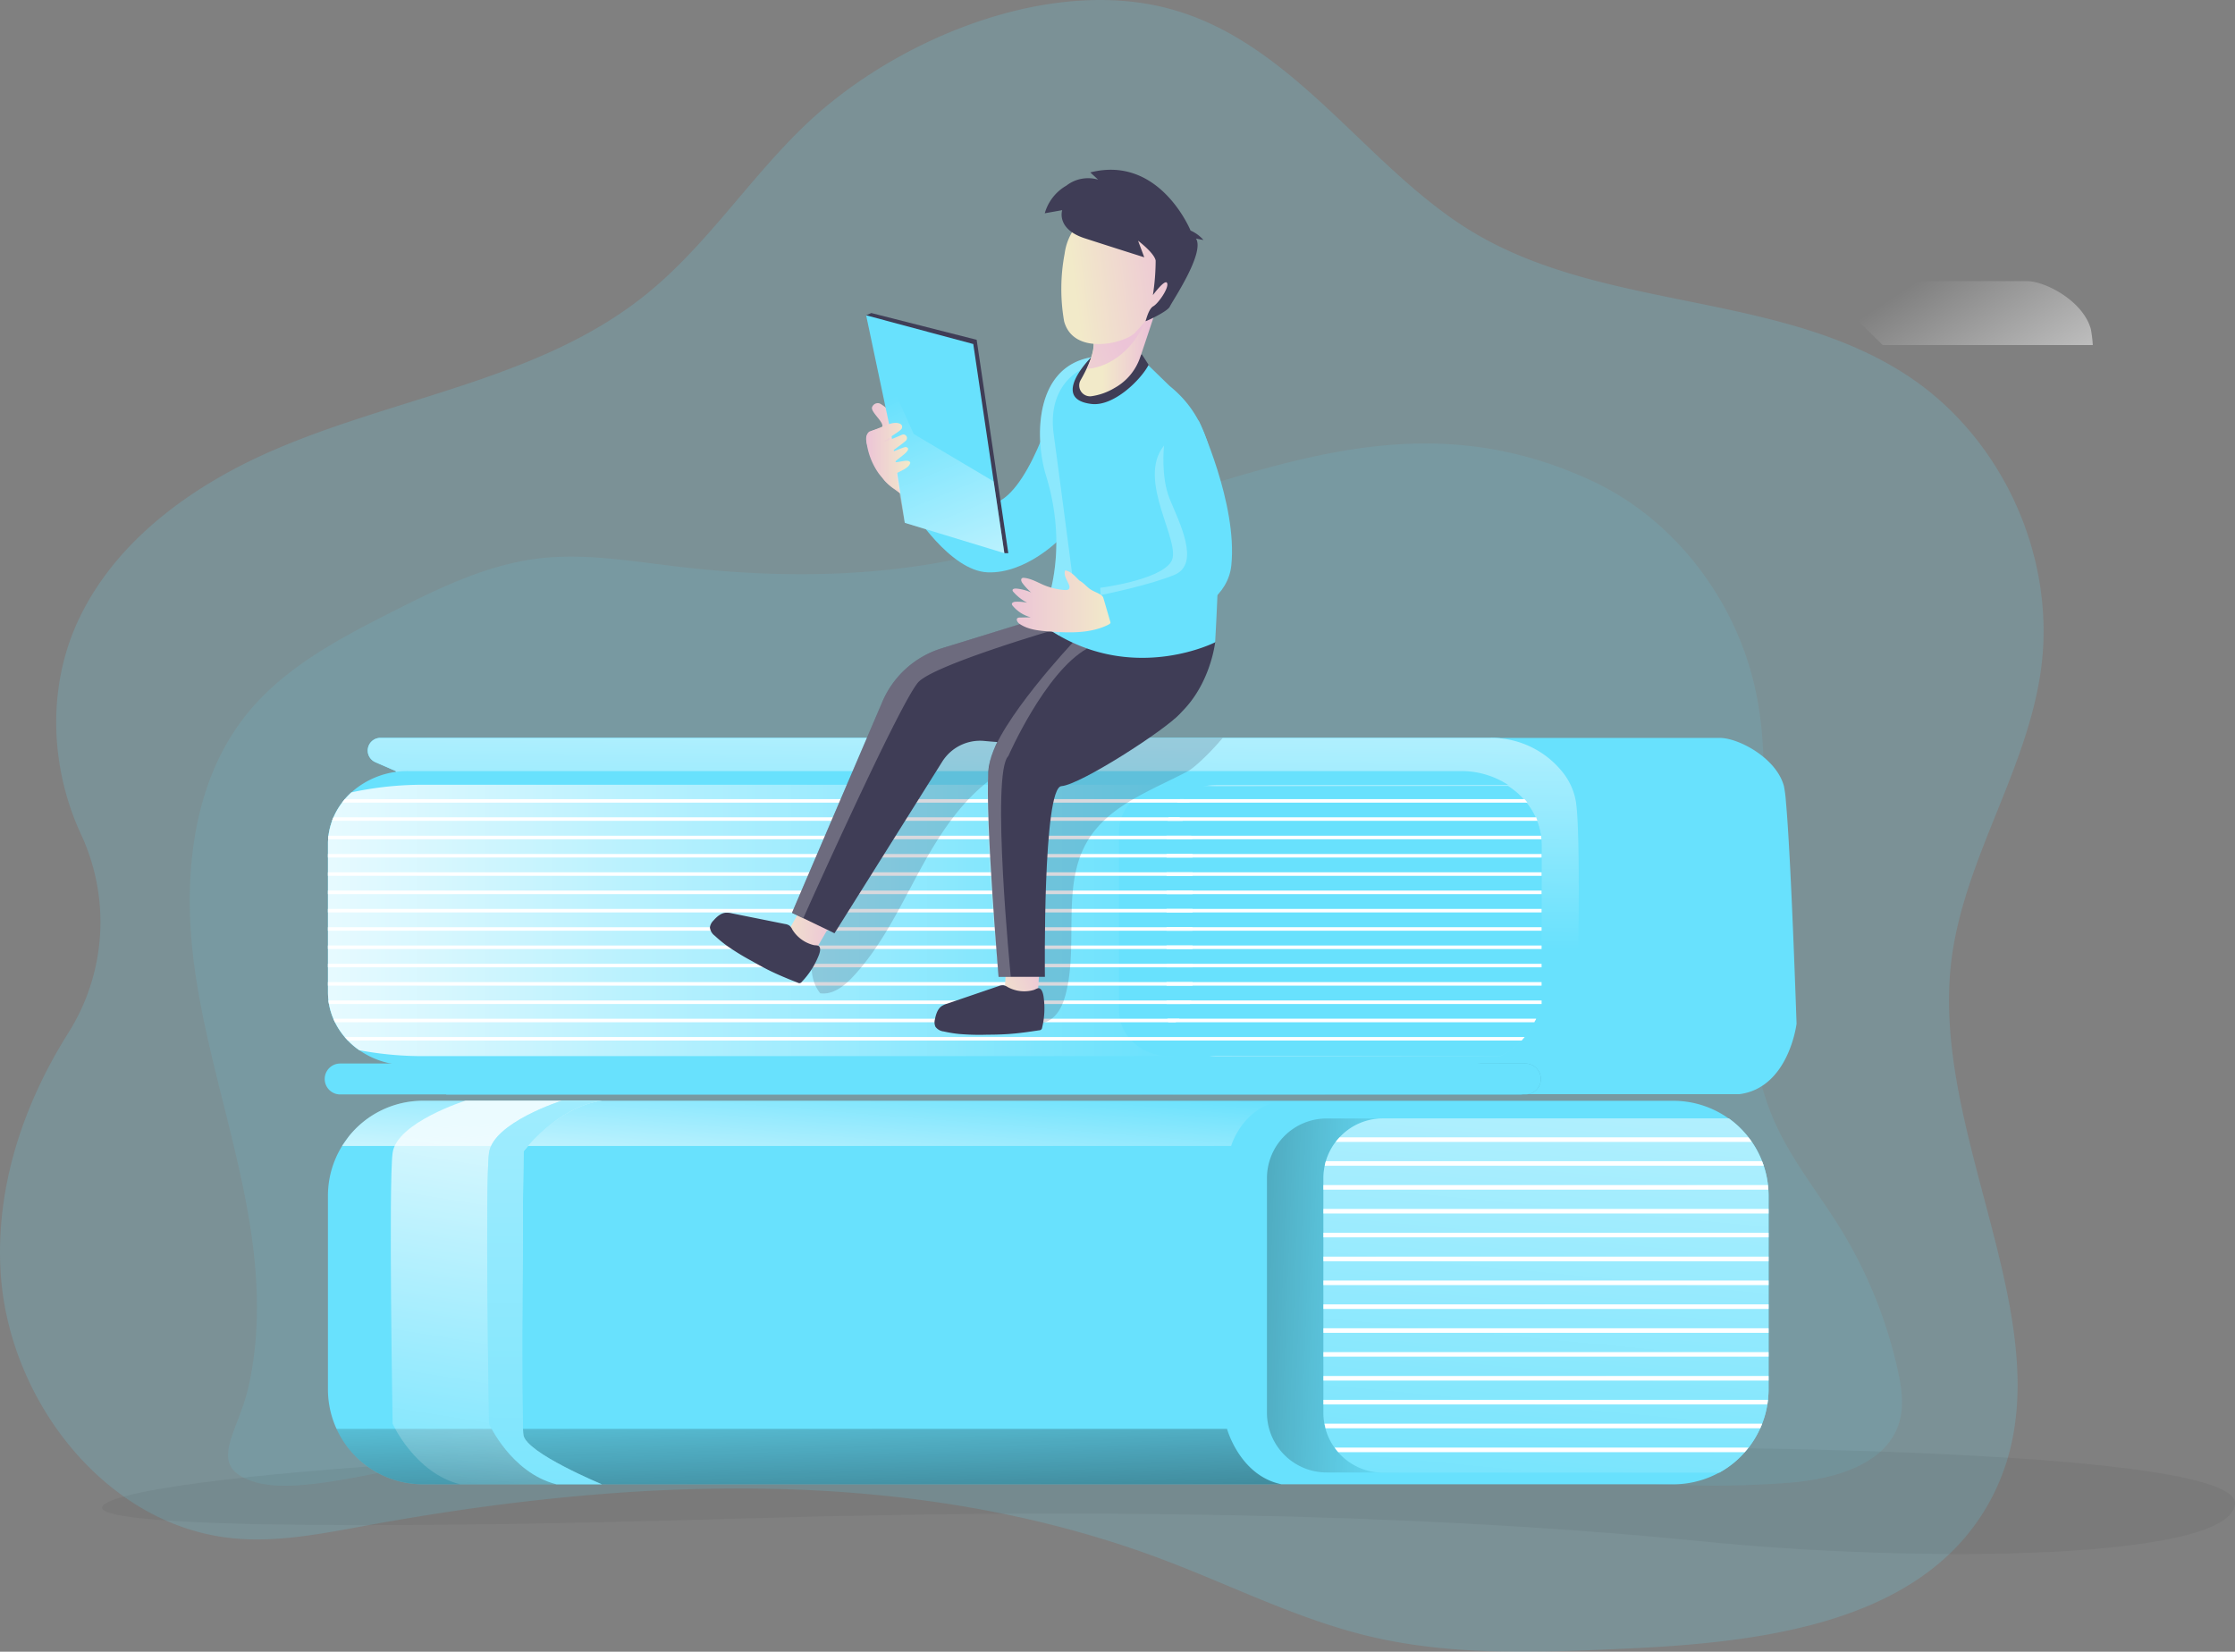 <svg xmlns:xlink="http://www.w3.org/1999/xlink" id="Layer_1" data-name="Layer 1" xmlns="http://www.w3.org/2000/svg"
     width="808.63" height="597.63" viewBox="0 0 808.63 597.63">
    <rect x="0" y="0" width="808.63" height="597.63" fill="#808080" stroke="none"/>
    <defs>
        <linearGradient id="linear-gradient" x1="700.64" y1="267.79" x2="762.75" y2="362.44"
                        gradientTransform="translate(-1.42 -170.05)" gradientUnits="userSpaceOnUse">
            <stop offset="0" stop-color="#fff" stop-opacity="0"/>
            <stop offset="0.99" stop-color="#fff"/>
        </linearGradient>
        <linearGradient id="linear-gradient-2" x1="353.09" y1="511.1" x2="354.86" y2="350.86"
                        xlink:href="#linear-gradient"/>
        <linearGradient id="linear-gradient-3" x1="413.7" y1="380.52" x2="330.46" y2="580.75"
                        gradientTransform="translate(-1.42 -170.05)" gradientUnits="userSpaceOnUse">
            <stop offset="0.17" stop-color="#00272e"/>
            <stop offset="1" stop-color="#69b9eb" stop-opacity="0"/>
        </linearGradient>
        <linearGradient id="linear-gradient-4" x1="291.7" y1="108.76" x2="295.07" y2="-8.65"
                        gradientTransform="matrix(1, 0, 0, -1, 0, 600)" gradientUnits="userSpaceOnUse">
            <stop offset="0" stop-opacity="0"/>
            <stop offset="0.91" stop-opacity="0.8"/>
            <stop offset="1"/>
        </linearGradient>
        <linearGradient id="linear-gradient-5" x1="296.84" y1="555.27" x2="291.53" y2="621.67"
                        xlink:href="#linear-gradient"/>
        <linearGradient id="linear-gradient-6" x1="510.9" y1="132.84" x2="310.72" y2="140.44"
                        xlink:href="#linear-gradient-4"/>
        <linearGradient id="linear-gradient-7" x1="549.01" y1="573.65" x2="583.37" y2="211.56"
                        gradientTransform="matrix(1, 0, 0, 1, 0, 0)" xlink:href="#linear-gradient"/>
        <linearGradient id="linear-gradient-8" x1="560.94" y1="508.86" x2="421.25" y2="497.35"
                        gradientTransform="translate(-1.42 -170.05)" gradientUnits="userSpaceOnUse">
            <stop offset="0" stop-color="#68e1fd"/>
            <stop offset="1" stop-color="#fff"/>
        </linearGradient>
        <linearGradient id="linear-gradient-9" x1="428.28" y1="503.09" x2="57.02" y2="503.09"
                        xlink:href="#linear-gradient"/>
        <linearGradient id="linear-gradient-10" x1="549.28" y1="557.46" x2="551.89" y2="557.46"
                        gradientTransform="translate(-1.42 -170.05)" gradientUnits="userSpaceOnUse">
            <stop offset="0" stop-color="#68e1fd"/>
            <stop offset="1" stop-color="#69b9eb"/>
        </linearGradient>
        <linearGradient id="linear-gradient-11" x1="553.11" y1="461.29" x2="554.51" y2="461.29"
                        xlink:href="#linear-gradient-10"/>
        <linearGradient id="linear-gradient-12" x1="557.44" y1="468.86" x2="557.9" y2="468.86"
                        xlink:href="#linear-gradient-10"/>
        <linearGradient id="linear-gradient-13" x1="166.75" y1="736.16" x2="201.12" y2="526.44"
                        xlink:href="#linear-gradient"/>
        <linearGradient id="linear-gradient-14" x1="195.66" y1="625.77" x2="201.86" y2="1.27"
                        gradientTransform="matrix(1, 0, 0, 1, 0, 0)" xlink:href="#linear-gradient"/>
        <linearGradient id="linear-gradient-15" x1="301.88" y1="507.15" x2="278.8" y2="505.24"
                        gradientTransform="translate(0 -170)" gradientUnits="userSpaceOnUse">
            <stop offset="0" stop-color="#ecc4d7"/>
            <stop offset="0.42" stop-color="#efd4d1"/>
            <stop offset="1" stop-color="#f2eac9"/>
        </linearGradient>
        <linearGradient id="linear-gradient-16" x1="1030.48" y1="-473.84" x2="1007.74" y2="-475.71"
                        gradientTransform="translate(-327.44 1239.03) rotate(-26.82)" xlink:href="#linear-gradient-15"/>
        <linearGradient id="linear-gradient-17" x1="415.22" y1="471.15" x2="398.89" y2="471.34"
                        gradientTransform="matrix(1, 0, 0, -1, 0, 600)" xlink:href="#linear-gradient-15"/>
        <linearGradient id="linear-gradient-18" x1="405.36" y1="478.04" x2="360.88" y2="459.31"
                        gradientTransform="matrix(1, 0, 0, -1, 0, 600)" xlink:href="#linear-gradient-15"/>
        <linearGradient id="linear-gradient-19" x1="425.28" y1="503.57" x2="388.4" y2="499.06"
                        gradientTransform="matrix(1, 0, 0, -1, 0, 600)" xlink:href="#linear-gradient-15"/>
        <linearGradient id="linear-gradient-20" x1="367.48" y1="387.64" x2="403.35" y2="387.64"
                        gradientTransform="translate(-1.42 -170.05)" xlink:href="#linear-gradient-15"/>
        <linearGradient id="linear-gradient-21" x1="330.69" y1="348.29" x2="338.81" y2="348.29"
                        gradientTransform="translate(-1.42 -170.05)" gradientUnits="userSpaceOnUse">
            <stop offset="0" stop-color="#183866"/>
            <stop offset="1" stop-color="#1a7fc1"/>
        </linearGradient>
        <linearGradient id="linear-gradient-22" x1="314.8" y1="335.09" x2="338.64" y2="335.09"
                        gradientTransform="translate(-1.42 -170.05)" xlink:href="#linear-gradient-15"/>
        <linearGradient id="linear-gradient-23" x1="327.09" y1="312.14" x2="375.33" y2="428.79"
                        gradientTransform="translate(0 -170)" xlink:href="#linear-gradient"/>
        <linearGradient id="linear-gradient-24" x1="314.79" y1="335.09" x2="330.75" y2="335.09"
                        gradientTransform="translate(-1.42 -170.05)" xlink:href="#linear-gradient-15"/>
    </defs>
    <title>book_lover</title>
    <path d="M293.09,43.6c-21.25,19.69-37,45-59.58,63.11-38.18,30.68-90,36.78-134.9,56.31-29.7,12.92-57.86,33.39-71,63-10.61,24-9.27,52.29,1.76,76a75.09,75.09,0,0,1-4.58,71.59C8.44,399.51-1.42,429.1.17,459.49c2.46,46.74,37.95,92.85,84.56,97.15,16,1.48,32.08-1.77,47.92-4.67,95.67-17.5,196.93-22,287.93,12.27,24.94,9.4,48.95,21.65,74.88,27.83,30.29,7.22,61.87,5.85,93,4.44,48.58-2.2,105.26-9,130.07-50.84,34.39-58-20.39-130.41-12.6-197.37,4.31-37,27.64-69.54,32.56-106.43,5.34-40.1-13.67-82.49-47.17-105.17-46.52-31.49-110.85-23.85-158.88-53-38-23.07-64.12-68.15-108.92-80.42C379.58-8.74,325.07,14,293.09,43.6Z"
          transform="translate(0 0)" fill="#68e1fd" opacity="0.18" style="isolation: isolate"/>
    <path d="M90.92,446.41c-4.7-32.27-15.91-63.34-20.45-95.64s-1.38-67.82,19.31-93c13.5-16.43,32.9-26.68,51.87-36.29,16.87-8.55,34.24-17.07,53-19.39,16.54-2,33.23.85,49.77,2.83,31.12,3.72,62.81,4.21,93.7-1.09,40.33-7,78.46-23,117.88-33.83,38.61-10.66,76.83-16.09,120,4,29.84,13.9,51.86,42.92,59,75,11.54,51.83-14.52,109.27,7.39,157.63,6.18,13.62,15.78,25.36,23.62,38.1a166.06,166.06,0,0,1,20.58,50.9c1.37,6.19,2.38,12.72.63,18.81-4.5,15.6-23.78,20.79-40,22.07-53.93,4.26-107.81-5.8-161.6-11.65-87.32-9.48-175.43-7.81-262.9-1.28q-32.11,2.4-64.18,5.6c-17.25,1.69-50,12-66.26,7.09-18.13-5.49-6.23-17.38-2.39-34.45C94,483.7,93.58,464.65,90.92,446.41Z"
          transform="translate(0 0)" fill="#68e1fd" opacity="0.11" style="isolation: isolate"/>
    <path d="M384,137.18s-8.27,33.62-20.63,43c-12.76,9.68-26-8.92-26-8.92L330,184.58s13.63,22,27.37,22.51,25.8-11.79,25.8-11.79Z"
          transform="translate(0 0)" fill="#68e1fd"/>
    <polygon points="313.37 114.09 315.24 113.26 353.36 122.95 364.81 200.15 363.38 200.15 313.37 114.09"
             fill="#3f3d56"/>
    <path d="M133.05,530.65s-83.15,5.57-95.11,13.54,81.7,9.72,231.15,5.23,264.52,0,346,8.22,192,6.63,193.53-13.5-201.75-20.37-201.75-20.37Z"
          transform="translate(0 0)" fill="#000405" opacity="0.05" style="isolation: isolate"/>
    <path d="M650,370.41s-2.79,23.22-20.73,25.5h-78.8L539.26,267h83c6.7,0,20.43,7.22,23.17,17.44a44.22,44.22,0,0,1,.73,5.73h0C648,310,650,370.41,650,370.41Z"
          transform="translate(0 0)" fill="#68e1fd"/>
    <path d="M757.18,124.86h-76l-22.56-22.15-1-1h75.7c6.7,0,20.43,7.22,23.17,17.44A45.64,45.64,0,0,1,757.18,124.86Z"
          transform="translate(0 0)" fill="url(#linear-gradient)"/>
    <path d="M143.22,279l-7.42-3.23a4.58,4.58,0,0,1,1.83-8.78H539.26a33,33,0,0,1,25.93,12.2,23.24,23.24,0,0,1,5,11c1.81,12.07.7,64.64.2,84.38-.27,10.72-8.17,20-18.81,21.28l-1.14.11h-389Z"
          transform="translate(0 0)" fill="#68e1fd"/>
    <path d="M143.22,279l-7.42-3.23a4.58,4.58,0,0,1,1.83-8.78H539.26a33,33,0,0,1,25.93,12.2,23.24,23.24,0,0,1,5,11c1.81,12.07.7,64.64.2,84.38-.27,10.72-8.17,20-18.81,21.28l-1.14.11h-389Z"
          transform="translate(0 0)" fill="#68e1fd"/>
    <path d="M570.42,374.52c-.27,10.72-8.17,20-18.81,21.28l-1.14.11h-389L143.22,279l-7.42-3.23a4.58,4.58,0,0,1,1.83-8.78H539.26a33,33,0,0,1,25.93,12.2,23.24,23.24,0,0,1,5,11C572,302.21,570.92,354.78,570.42,374.52Z"
          transform="translate(0 0)" fill="url(#linear-gradient-2)"/>
    <path d="M123.08,396h428.8a5.6,5.6,0,0,0,5.6-5.59h0a5.6,5.6,0,0,0-5.6-5.6H123.08a5.6,5.6,0,0,0-5.6,5.6h0A5.6,5.6,0,0,0,123.08,396Z"
          transform="translate(0 0)" opacity="0.61" fill="url(#linear-gradient-3)" style="isolation: isolate"/>
    <path d="M123.08,396h428.8a5.6,5.6,0,0,0,5.6-5.59h0a5.6,5.6,0,0,0-5.6-5.6H123.08a5.6,5.6,0,0,0-5.6,5.6h0A5.6,5.6,0,0,0,123.08,396Z"
          transform="translate(0 0)" fill="#68e1fd"/>
    <path d="M639.87,432.69v69.95a34.42,34.42,0,0,1-34.4,34.42H153.06a34.36,34.36,0,0,1-34.41-34.31h0V432.69a34.16,34.16,0,0,1,5.1-18,31.74,31.74,0,0,1,2.42-3.44,34.33,34.33,0,0,1,26.89-12.95h452.4a34.43,34.43,0,0,1,34.41,34.41h0Z"
          transform="translate(0 0)" fill="#68e1fd"/>
    <path d="M463.7,537.06H153.06A34.41,34.41,0,0,1,121.75,517H443.94S448.58,534,463.7,537.06Z"
          transform="translate(0 0)" fill="url(#linear-gradient-4)"/>
    <path d="M463.7,398.26c-14.28,2.36-18.27,16.39-18.27,16.39H123.75l2.42-3.44a34.33,34.33,0,0,1,26.89-12.95Z"
          transform="translate(0 0)" fill="url(#linear-gradient-5)"/>
    <path d="M639.87,432.69v69.95a34.38,34.38,0,0,1-17.79,30.14H480a21.6,21.6,0,0,1-21.61-21.59h0V426.31A21.6,21.6,0,0,1,480,404.7H625.5A34.38,34.38,0,0,1,639.87,432.69Z"
          transform="translate(0 0)" fill="url(#linear-gradient-6)"/>
    <path d="M639.87,432.69v69.95a35.52,35.52,0,0,1-.21,3.86c-.06.56-.14,1.11-.23,1.66a32.67,32.67,0,0,1-1.9,7c-.21.57-.44,1.12-.7,1.67a34.75,34.75,0,0,1-4.2,7c-.44.56-.9,1.12-1.39,1.66a34.44,34.44,0,0,1-9.16,7.35H500.41a21.51,21.51,0,0,1-16.23-7.35,19.22,19.22,0,0,1-1.32-1.66,21,21,0,0,1-3.31-7c-.15-.54-.27-1.1-.37-1.67a20.89,20.89,0,0,1-.37-3.95v-84.9a21.3,21.3,0,0,1,.48-4.5,13.41,13.41,0,0,1,.41-1.66,21.27,21.27,0,0,1,3.56-7,20.26,20.26,0,0,1,1.41-1.66,21.48,21.48,0,0,1,15.74-6.82H625.5a34.22,34.22,0,0,1,7.09,6.82c.42.54.83,1.09,1.22,1.66a33.26,33.26,0,0,1,3.7,7c.22.55.43,1.11.6,1.66a32.32,32.32,0,0,1,1.54,7c.07.55.12,1.11.15,1.67S639.87,432,639.87,432.69Z"
          transform="translate(0 0)" fill="#68e1fd"/>
    <path d="M639.87,432.69v69.95a35.52,35.52,0,0,1-.21,3.86c-.06.56-.14,1.11-.23,1.66a32.67,32.67,0,0,1-1.9,7c-.21.57-.44,1.12-.7,1.67a34.75,34.75,0,0,1-4.2,7c-.44.56-.9,1.12-1.39,1.66a34.44,34.44,0,0,1-9.16,7.35H500.41a21.51,21.51,0,0,1-16.23-7.35,19.22,19.22,0,0,1-1.32-1.66,21,21,0,0,1-3.31-7c-.15-.54-.27-1.1-.37-1.67a20.89,20.89,0,0,1-.37-3.95v-84.9a21.3,21.3,0,0,1,.48-4.5,13.41,13.41,0,0,1,.41-1.66,21.27,21.27,0,0,1,3.56-7,20.26,20.26,0,0,1,1.41-1.66,21.48,21.48,0,0,1,15.74-6.82H625.5a34.22,34.22,0,0,1,7.09,6.82c.42.54.83,1.09,1.22,1.66a33.26,33.26,0,0,1,3.7,7c.22.55.43,1.11.6,1.66a32.32,32.32,0,0,1,1.54,7c.07.55.12,1.11.15,1.67S639.87,432,639.87,432.69Z"
          transform="translate(0 0)" fill="url(#linear-gradient-7)"/>
    <path d="M633.81,413.18H483.26a20.26,20.26,0,0,1,1.41-1.66H632.58C633,412.06,633.42,412.61,633.81,413.18Z"
          transform="translate(0 0)" fill="#fff"/>
    <path d="M638.11,421.81H479.29a13.41,13.41,0,0,1,.41-1.66H637.51C637.73,420.7,637.94,421.26,638.11,421.81Z"
          transform="translate(0 0)" fill="#fff"/>
    <path d="M639.8,430.45h-161v-1.67H639.65C639.72,429.33,639.77,429.89,639.8,430.45Z" transform="translate(0 0)"
          fill="#fff"/>
    <rect x="478.81" y="437.42" width="161.07" height="1.66" fill="#fff"/>
    <rect x="478.81" y="446.05" width="161.07" height="1.66" fill="#fff"/>
    <rect x="478.81" y="454.69" width="161.07" height="1.66" fill="#fff"/>
    <rect x="478.81" y="463.33" width="161.07" height="1.65" fill="#fff"/>
    <rect x="478.81" y="471.96" width="161.07" height="1.65" fill="#fff"/>
    <rect x="478.81" y="480.6" width="161.07" height="1.65" fill="#fff"/>
    <rect x="478.81" y="489.23" width="161.07" height="1.65" fill="#fff"/>
    <rect x="478.81" y="497.87" width="161.07" height="1.66" fill="#fff"/>
    <path d="M639.66,506.5c-.06.56-.14,1.11-.23,1.66H478.81V506.5Z" transform="translate(0 0)" fill="#fff"/>
    <path d="M637.58,515.13c-.21.57-.44,1.12-.7,1.67H479.58c-.15-.54-.27-1.1-.37-1.67Z" transform="translate(0 0)"
          fill="#fff"/>
    <path d="M632.63,523.77c-.44.56-.9,1.12-1.39,1.66H484.18a19.22,19.22,0,0,1-1.32-1.66Z" transform="translate(0 0)"
          fill="#fff"/>
    <path d="M440.26,382.13h102.5a31.2,31.2,0,0,1-14,3.28H147.64A30.58,30.58,0,0,1,130,380a26.82,26.82,0,0,1-4.07-3.45c-.4-.41-.79-.84-1.16-1.27a26.13,26.13,0,0,1-3.54-5.35c-.21-.42-.41-.85-.59-1.27a23.72,23.72,0,0,1-1.6-5.35c-.07-.42-.14-.84-.19-1.28a25.16,25.16,0,0,1-.18-3V305.37a16.29,16.29,0,0,1,.06-1.71c.06-.56.07-.85.12-1.27a24,24,0,0,1,1.29-5.35c.16-.43.33-.85.51-1.28a24.63,24.63,0,0,1,3.12-5.34l1-1.28a27.3,27.3,0,0,1,2.37-2.44,30.37,30.37,0,0,1,20.5-7.7H528.76a30.81,30.81,0,0,1,16.87,5H440.26a19.63,19.63,0,0,0-4.76.58,18.37,18.37,0,0,0-8.5,4.64,14.42,14.42,0,0,0-1.19,1.28,15.76,15.76,0,0,0-3,5.34,11.55,11.55,0,0,0-.35,1.28,14.85,14.85,0,0,0-.4,3.45v65.07a15.12,15.12,0,0,0,.31,3,11.24,11.24,0,0,0,.32,1.27,15.45,15.45,0,0,0,2.78,5.35,16.81,16.81,0,0,0,1.11,1.27,17.86,17.86,0,0,0,6.07,4.12A19.29,19.29,0,0,0,440.26,382.13Z"
          transform="translate(0 0)" fill="#68e1fd"/>
    <path d="M557.74,305.76v54.29a4.69,4.69,0,0,1-.06.92c-.06.3,0,.61-.08.91a5.12,5.12,0,0,0-.11.83c0,.27-.07.43-.11.64a1.65,1.65,0,0,1-.06.32c-.05.29-.11.59-.18.88s-.09.38-.15.57-.09.37-.15.56-.11.4-.17.6l-.21.61a1.41,1.41,0,0,1-.16.49c-.06.16-.16.43-.25.64l-.27.65a2.21,2.21,0,0,1-.16.35,4.31,4.31,0,0,1-.22.49c-.06.14-.14.28-.21.42s-.21.43-.33.63-.34.65-.53,1l-.31.5c-.28.46-.57.9-.88,1.33-.16.23-.32.44-.48.65-.32.43-.66.84-1,1.25s-.76.86-1.17,1.27a27.69,27.69,0,0,1-2.61,2.35.13.13,0,0,1-.07.06c-.3.24-.6.46-.91.69l-1,.69-1,.64c-.32.2-.64.38-1,.57l-1.15.61H440.26a19.5,19.5,0,0,1-7.61-1.51,18.05,18.05,0,0,1-6.07-4.1,16.81,16.81,0,0,1-1.11-1.27,15.32,15.32,0,0,1-2.78-5.32,10.56,10.56,0,0,1-.32-1.26,15.12,15.12,0,0,1-.31-3V300.89a14.62,14.62,0,0,1,.4-3.43,11.38,11.38,0,0,1,.35-1.27,15.62,15.62,0,0,1,3-5.31A14.42,14.42,0,0,1,427,289.6a18.62,18.62,0,0,1,8.5-4.62,20.12,20.12,0,0,1,4.76-.57H545.63c.46.3.92.61,1.36.94l.51.38a24.45,24.45,0,0,1,2,1.66l.55.52.4.4.54.56.54.6.11.13.08.1c.32.38.64.78.94,1.18.16.2.31.41.46.61a.16.16,0,0,0,.06.08q.41.58.78,1.17l.43.7c.26.44.51.9.74,1.35.11.24.23.46.34.69s.22.48.31.71.19.42.27.64.17.42.24.63l.22.63a20.39,20.39,0,0,1,.73,2.65,2,2,0,0,1,.07.35,3.5,3.5,0,0,0,.12.63c0,.21.11.71.16,1.06s.1.84.12,1.27v.68C557.71,305,557.74,305.41,557.74,305.76Z"
          transform="translate(0 0)" fill="url(#linear-gradient-8)"/>
    <path d="M432.65,380.61c-2.26.55-4.59,1.05-7,1.52H153.92A123.88,123.88,0,0,1,130,380a26.82,26.82,0,0,1-4.07-3.45c-.4-.41-.79-.84-1.16-1.27a26.13,26.13,0,0,1-3.54-5.35c-.21-.42-.41-.85-.59-1.27a23.72,23.72,0,0,1-1.6-5.35c-.07-.42-.14-.84-.19-1.28a25.16,25.16,0,0,1-.18-3V305.37a16.29,16.29,0,0,1,.06-1.71c.06-.56.07-.85.12-1.27a24,24,0,0,1,1.29-5.35c.16-.43.33-.85.51-1.28a24.63,24.63,0,0,1,3.12-5.34l1-1.28a27.3,27.3,0,0,1,2.37-2.44,122.55,122.55,0,0,1,26.8-2.75H433.26l2.24.58a18.37,18.37,0,0,0-8.5,4.64,14.42,14.42,0,0,0-1.19,1.28,15.76,15.76,0,0,0-3,5.34,11.55,11.55,0,0,0-.35,1.28,14.85,14.85,0,0,0-.4,3.45v65.07a15.12,15.12,0,0,0,.31,3,11.24,11.24,0,0,0,.32,1.27,15.45,15.45,0,0,0,2.78,5.35,16.81,16.81,0,0,0,1.11,1.27A17.89,17.89,0,0,0,432.65,380.61Z"
          transform="translate(0 0)" fill="#68e1fd"/>
    <path d="M432.65,380.61c-2.26.55-4.59,1.05-7,1.52H153.92A123.88,123.88,0,0,1,130,380a26.82,26.82,0,0,1-4.07-3.45c-.4-.41-.79-.84-1.16-1.27a26.13,26.13,0,0,1-3.54-5.35c-.21-.42-.41-.85-.59-1.27a23.72,23.72,0,0,1-1.6-5.35c-.07-.42-.14-.84-.19-1.28a25.16,25.16,0,0,1-.18-3V305.37a16.29,16.29,0,0,1,.06-1.71c.06-.56.07-.85.12-1.27a24,24,0,0,1,1.29-5.35c.16-.43.33-.85.51-1.28a24.63,24.63,0,0,1,3.12-5.34l1-1.28a27.3,27.3,0,0,1,2.37-2.44,122.55,122.55,0,0,1,26.8-2.75H433.26l2.24.58a18.37,18.37,0,0,0-8.5,4.64,14.42,14.42,0,0,0-1.19,1.28,15.76,15.76,0,0,0-3,5.34,11.55,11.55,0,0,0-.35,1.28,14.85,14.85,0,0,0-.4,3.45v65.07a15.12,15.12,0,0,0,.31,3,11.24,11.24,0,0,0,.32,1.27,15.45,15.45,0,0,0,2.78,5.35,16.81,16.81,0,0,0,1.11,1.27A17.89,17.89,0,0,0,432.65,380.61Z"
          transform="translate(0 0)" fill="url(#linear-gradient-9)"/>
    <path d="M550.47,386.11a24.64,24.64,0,0,1-2.61,2.6A27.85,27.85,0,0,0,550.47,386.11Z" transform="translate(0 0)"
          fill="url(#linear-gradient-10)"/>
    <path d="M553.09,292.23c-.15-.23-.3-.46-.46-.68-.3-.44-.62-.88-.94-1.3C552.19,290.89,552.66,291.55,553.09,292.23Z"
          transform="translate(0 0)" fill="url(#linear-gradient-11)"/>
    <path d="M556.26,298.82c.08.23.15.46.22.69-.13-.47-.29-.93-.46-1.39C556.11,298.35,556.19,298.58,556.26,298.82Z"
          transform="translate(0 0)" fill="url(#linear-gradient-12)"/>
    <path d="M557.74,305.76v54.89a7.46,7.46,0,0,1-.1,1.16,22.86,22.86,0,0,1-1.06,4.84c-.12.39-.25.77-.4,1.14a27.23,27.23,0,0,1-13.37,14.34H423.05c-9.24,0-16.87-6.24-18-14.32a7.48,7.48,0,0,1-.12-1.16,8.37,8.37,0,0,1-.05-1V300.89c0-9.11,8.14-16.48,18.2-16.48H545.63C553,289.17,557.74,297,557.74,305.76Z"
          transform="translate(0 0)" fill="#68e1fd"/>
    <path d="M552.63,290.42H425.81a14.42,14.42,0,0,1,1.19-1.28H551.58A11.71,11.71,0,0,1,552.63,290.42Z"
          transform="translate(0 0)" fill="#fff"/>
    <path d="M556.26,297H422.46a11.55,11.55,0,0,1,.35-1.28h133C555.94,296.18,556.11,296.61,556.26,297Z"
          transform="translate(0 0)" fill="#fff"/>
    <path d="M557.69,303.66H422.06v-1.28H557.58C557.58,302.8,557.66,303.23,557.69,303.66Z" transform="translate(0 0)"
          fill="#fff"/>
    <rect x="422.06" y="309" width="135.69" height="1.28" fill="#fff"/>
    <rect x="422.06" y="315.62" width="135.69" height="1.28" fill="#fff"/>
    <rect x="422.06" y="322.24" width="135.69" height="1.28" fill="#fff"/>
    <rect x="422.06" y="328.87" width="135.69" height="1.27" fill="#fff"/>
    <rect x="422.06" y="335.49" width="135.69" height="1.27" fill="#fff"/>
    <rect x="422.06" y="342.11" width="135.69" height="1.27" fill="#fff"/>
    <rect x="422.06" y="348.73" width="135.69" height="1.27" fill="#fff"/>
    <rect x="422.06" y="355.35" width="135.69" height="1.28" fill="#fff"/>
    <path d="M557.76,362v1.28H422.06V362Z" transform="translate(0 0)" fill="#fff"/>
    <path d="M555.77,368.59c0,.43-.55.85-.59,1.28H422.69a11.4,11.4,0,0,1-.32-1.28Z" transform="translate(0 0)"
          fill="#fff"/>
    <path d="M430.68,290.42H123.75l1-1.28H428.24C429.08,289.56,429.89,290,430.68,290.42Z" transform="translate(0 0)"
          fill="#fff"/>
    <path d="M427.92,297H120.12c.16-.43.33-.85.51-1.28H426.71A14.64,14.64,0,0,1,427.92,297Z" transform="translate(0 0)"
          fill="#fff"/>
    <path d="M431.32,303.66H118.71a9,9,0,0,1,.12-1.27H431A9.44,9.44,0,0,1,431.32,303.66Z" transform="translate(0 0)"
          fill="#fff"/>
    <rect x="118.64" y="309" width="312.82" height="1.27" fill="#fff"/>
    <rect x="118.64" y="315.62" width="312.82" height="1.27" fill="#fff"/>
    <rect x="118.64" y="322.24" width="312.82" height="1.28" fill="#fff"/>
    <rect x="118.64" y="328.87" width="312.82" height="1.27" fill="#fff"/>
    <rect x="118.64" y="335.5" width="312.82" height="1.26" fill="#fff"/>
    <rect x="118.64" y="342.11" width="312.82" height="1.26" fill="#fff"/>
    <rect x="118.64" y="348.73" width="312.82" height="1.27" fill="#fff"/>
    <rect x="118.64" y="355.35" width="312.82" height="1.28" fill="#fff"/>
    <path d="M431,362a11.52,11.52,0,0,1-.47,1.28H119c-.07-.42-.14-.84-.19-1.28Z" transform="translate(0 0)"
          fill="#fff"/>
    <path d="M426.75,368.6a18.79,18.79,0,0,1-1.41,1.27H121.21c-.21-.42-.41-.85-.59-1.27Z" transform="translate(0 0)"
          fill="#fff"/>
    <path d="M442.37,267c-4.51,5.42-10.34,10.87-12.65,12.08C416.58,286,401.36,291.3,393.65,304c-9.76,16-3.45,36.93-7.93,55.15-.82,3.32-2.09,6.71-4.66,9s-6.7,3.07-9.43,1c-2.4-1.81-3-5.09-3.45-8.06a315.38,315.38,0,0,1-.44-84.55c-15,6.7-25.15,20.84-33.16,35.14s-14.73,29.63-25.89,41.64c-3.17,3.4-7.34,6.73-11.94,6.07-5.53-7-2.63-17.23.51-25.61C303.55,316.9,309.86,300,318,284c2.62-5.2,5.53-10.42,9.93-14.24a25.32,25.32,0,0,1,3.88-2.77Z"
          transform="translate(0 0)" fill="#3f3d56" opacity="0.2" style="isolation: isolate"/>
    <path d="M551.64,375.22c-.34.45-.72.8-1.1,1.27H125.91c-.4-.41-.79-.84-1.16-1.27Z" transform="translate(0 0)"
          fill="#fff"/>
    <path d="M217.78,537.06H166.47c-16.45-4.14-24.42-21.93-24.42-21.93s-1.49-87,0-98,26.41-18.9,26.41-18.9h49.32c-16.45,2.36-28.4,18.4-28.4,18.4s-1,96.15,0,102.62S217.78,537.06,217.78,537.06Z"
          transform="translate(0 0)" fill="url(#linear-gradient-13)"/>
    <path d="M217.78,537.06H201.33c-16.43-4.14-24.4-21.93-24.4-21.93s-1.5-87,0-98,26.4-18.9,26.4-18.9h14.45c-16.45,2.36-28.4,18.4-28.4,18.4s-1,96.15,0,102.62S217.78,537.06,217.78,537.06Z"
          transform="translate(0 0)" fill="#68e1fd"/>
    <path d="M217.78,537.06H201.33c-16.43-4.14-24.4-21.93-24.4-21.93s-1.5-87,0-98,26.4-18.9,26.4-18.9h14.45c-16.45,2.36-28.4,18.4-28.4,18.4s-1,96.15,0,102.62S217.78,537.06,217.78,537.06Z"
          transform="translate(0 0)" fill="url(#linear-gradient-14)"/>
    <polygon points="289.24 329.8 284.46 338.1 295.56 342.93 300.15 335.03 289.24 329.8"
             fill="url(#linear-gradient-15)"/>
    <polygon points="363.87 352.09 363.35 361.34 375.45 360.64 375.96 352.09 363.87 352.09"
             fill="url(#linear-gradient-16)"/>
    <path d="M286.64,336.26a4.2,4.2,0,0,0-1-1.33,3.7,3.7,0,0,0-1.64-.6l-19.21-3.86a8,8,0,0,0-2.12-.23c-1.84.12-3.35,1.47-4.56,2.86a4.15,4.15,0,0,0-1.26,2.48,4.33,4.33,0,0,0,1.76,3,49.28,49.28,0,0,0,4.25,3.52,88.77,88.77,0,0,0,8.87,5.47c2.06,1.16,4.12,2.32,6.23,3.38,3.47,1.74,7.07,3.2,10.69,4.62a1.06,1.06,0,0,0,1.46-.34h0a29.27,29.27,0,0,0,6.08-9.46c.35-.87,1-2.78,0-3.5-.35-.25-1.34-.21-1.78-.31a12.5,12.5,0,0,1-7.78-5.69Z"
          transform="translate(0 0)" fill="#3f3d56"/>
    <path d="M364.58,357.14a4.42,4.42,0,0,0-1.53-.65,3.89,3.89,0,0,0-1.72.3l-18.54,6.33a8.06,8.06,0,0,0-2,.86c-1.53,1-2.16,3-2.51,4.77a4.06,4.06,0,0,0,.17,2.77,4.29,4.29,0,0,0,3,1.69,45.37,45.37,0,0,0,5.44.9,86.12,86.12,0,0,0,10.41.27c2.37,0,4.73-.06,7.09-.21,3.88-.24,7.73-.79,11.56-1.38a1.06,1.06,0,0,0,1.1-1,29.55,29.55,0,0,0,.51-11.24c-.14-.93-.57-2.89-1.78-3-.43-.05-1.26.49-1.69.62a11.29,11.29,0,0,1-2,.42A12.43,12.43,0,0,1,364.58,357.14Z"
          transform="translate(0 0)" fill="#3f3d56"/>
    <path d="M225.4,90" transform="translate(0 0)" fill="#68e1fd" opacity="0.18" style="isolation: isolate"/>
    <path d="M439.64,232.4s-3.14,29.39-30.23,34.6c-18.34,3.51-40.77,2.26-53.33,1.09a16.17,16.17,0,0,0-15.16,7.47l-39,62.12-11.3-5.46h-.09l-4-1.92L319,254.49a34.31,34.31,0,0,1,21.62-19.88l37.31-11.55,8.72-2.7S421.58,216.84,439.64,232.4Z"
          transform="translate(0 0)" fill="#3f3d56"/>
    <path d="M378,223l2.45,5.19s-43,12.6-48.28,18.73c-7.05,8.2-41.51,85.25-41.51,85.25h-.09l-4-1.92L319,254.49a34.31,34.31,0,0,1,21.62-19.88Z"
          transform="translate(0 0)" fill="#fff" opacity="0.24" style="isolation: isolate"/>
    <path d="M393.24,227.3S358.7,261,357.58,279s3.71,74.44,3.71,74.44h16.76s-.83-68.52,6-69S421.84,264,426.81,258.3s12.9-25.92,12.9-25.92Z"
          transform="translate(0 0)" fill="#3f3d56"/>
    <path d="M439.64,232.4S412,246.53,383.2,230a64.56,64.56,0,0,1-7.21-4.81s12.12-21.65,2.47-53.1c-4.13-13.45-4.22-39.13,16.23-42.79h.1c20.34-3.61,19.19,1.41,19.19,1.41l9.2,8.94C440.87,154,442.81,176,439.64,232.4Z"
          transform="translate(0 0)" fill="#68e1fd"/>
    <path d="M394.79,129.28a11.65,11.65,0,0,1-3.83,4.63s-12.16,5.39-9.73,23.22,6.88,52.12,6.88,52.12L383.2,230a64.56,64.56,0,0,1-7.21-4.81s12.12-21.65,2.47-53.1c-4.13-13.45-4.22-39.13,16.23-42.79Z"
          transform="translate(0 0)" fill="#fff" opacity="0.24" style="isolation: isolate"/>
    <path d="M413.08,128.14a12.72,12.72,0,0,1-17.92,1.59h0l-.44-.38s-15,15,.16,16.81c8,1,17.85-8.68,20.7-14.15Z"
          transform="translate(0 0)" fill="#3f3d56"/>
    <path d="M417.58,114.09c-.06.2-2.88,8.83-5,15a20,20,0,0,1-9.34,11.29,22.24,22.24,0,0,1-8.5,3,3.92,3.92,0,0,1-4.26-3.55h0a3.87,3.87,0,0,1,.53-2.35c.7-1.23,1.46-2.65,2.16-4.16,1.46-3.14,2.68-6.63,2.48-9.39v-.3c-.18-1.44.76-2.71,2.34-3.82,2.23-1.55,5.74-2.77,9.17-3.69A94.44,94.44,0,0,1,417.58,114.09Z"
          transform="translate(0 0)" fill="url(#linear-gradient-17)"/>
    <path d="M395.35,133.2a8.15,8.15,0,0,1-2.09.15c1.46-3.14,2.68-6.63,2.48-9.39l2.32-4.12,1.73-3.06,7.44-.63,7.52-.63C409.79,127.25,401.46,132.11,395.35,133.2Z"
          transform="translate(0 0)" fill="url(#linear-gradient-18)"/>
    <path d="M409.32,74.63a20.17,20.17,0,0,0-23.87,15.6c-.1.51-.19,1-.26,1.55a68.27,68.27,0,0,0-.19,24.48c3.43,12.55,21.86,8,25.6,4.19s18.77-21.37,16.31-28.2C425.34,87.61,419.84,77,409.32,74.63Z"
          transform="translate(0 0)" fill="url(#linear-gradient-19)"/>
    <path d="M394.47,62.39,397.31,65a12.83,12.83,0,0,0-11.5,2.17,16.82,16.82,0,0,0-7.81,10l6.31-1.13s-2.3,6.79,8.16,10.18S414,93.1,414,93.1l-2.24-6s5.87,4.42,6.36,7.18a83.06,83.06,0,0,1-1,12.5s4.48-6.1,5.16-4.32-3.22,7.35-5,8.34-2.62,5.1-2.84,5.4,8-3.44,8.81-5.28S436,91.57,432.72,86.33l2.69.51a13.14,13.14,0,0,0-4.66-3.42S419.58,56,394.47,62.39Z"
          transform="translate(0 0)" fill="#3f3d56"/>
    <path d="M390.51,210.05c-1.51-1.51-3-3.31-5.11-3.67-.74,1.76.77,3.57,1.41,5.36a1.44,1.44,0,0,1,0,1.28c-.3.48-1,.51-1.55.47a24.35,24.35,0,0,1-7.75-1.86c-2.28-1-4.47-2.29-6.94-2.54a1.24,1.24,0,0,0-.78.1c-.6.38-.25,1.3.18,1.86a21.66,21.66,0,0,0,3.11,3.31,17.16,17.16,0,0,0-5.5-1.41c-.53,0-1.25.11-1.24.64a1,1,0,0,0,.3.57,17,17,0,0,0,5,3.92,16.92,16.92,0,0,0-4.2-.35c-.61,0-1.42.32-1.33.92a1,1,0,0,0,.28.52,12.76,12.76,0,0,0,6.54,4.19l-4,.09a1.55,1.55,0,0,0-.73.15c-.72.46-.09,1.59.61,2.08,3.08,2.15,7,2.53,10.77,2.8,7.21.52,14.8.8,21.3-2.38.47-.24,1-.56,1.09-1.08a1.82,1.82,0,0,0-.12-.8c-.79-2.63-1.19-7.4-3.58-9-1.16-.77-2.59-1.21-3.78-2S391.87,210.73,390.51,210.05Z"
          transform="translate(0 0)" fill="url(#linear-gradient-20)"/>
    <path d="M445.51,204.47C443.25,226.68,403,229.4,403,229.4l-4.15-14.27-.73-2.51s21.56-2.72,25.68-9.47-12.84-29.38-2.59-42,12.58-8.74,12.58-8.74S447.75,182.26,445.51,204.47Z"
          transform="translate(0 0)" fill="#68e1fd"/>
    <path d="M337.39,171.27a16.06,16.06,0,0,1-.17,2.08c-.34,3.11-1.31,8.8-3.89,10.87-3.63,2.91-4.13-1.33-4.05-3a17.74,17.74,0,0,1,.45-2.72c.84-3.62,5.29-6.1,7-6.92Z"
          transform="translate(0 0)" fill="url(#linear-gradient-21)"/>
    <path d="M337.22,173.35c-.34,3.11-1.31,8.8-3.89,10.87-1.12-.81-2.56-1.89-4.05-3-2-1.5-4.13-3.08-5.64-4.18a19,19,0,0,1-3.64-3.18,18.14,18.14,0,0,1-2.32-4l-3.1-6.74c-1-2.21-2-5.13-.22-6.84.45-.44,4.55-1.24,4.82-1.82.75-1.66-4-5.17-3.7-7a2.23,2.23,0,0,1,2.37-1.58c1,.05,3.84,2.66,4.73,3.19,1.76,1,.28,2.42,2,3.46a22.82,22.82,0,0,1,6,4.46c1.94,2.27,2.92,5.18,3.85,8,.68,2.07,1.59,4.31,2.29,6.54C336.91,172.17,337.08,172.76,337.22,173.35Z"
          transform="translate(0 0)" fill="url(#linear-gradient-22)"/>
    <polygon points="322.51 157.41 315.84 125.78 313.37 114.09 352.13 124.48 363.38 200.15 327.36 189.17 322.51 157.41"
             fill="#68e1fd"/>
    <polygon points="330.58 157.03 315.24 122.95 327.36 189.17 363.38 200.15 359.52 174.2 330.58 157.03"
             fill="url(#linear-gradient-23)"/>
    <path d="M324.72,171.05c1.22-.61,3.72-1.72,4.35-2.93.15-.29.37-.67.18-.93-.87-1.2-4.45.33-5.47,0,.7-1.15,6.94-4.64,4-5.43-.63-.17-4.54,1.81-5.17,1.63.49-.4,4.51-3.26,5.2-4a1.31,1.31,0,0,0-1.47-2.09,61.12,61.12,0,0,1-6.54,2.56c.43-.71,6.24-4,6.47-4.84a1.56,1.56,0,0,0,.06-1,1.38,1.38,0,0,0-.85-.75c-1.62-.63-3.44,0-5.06.65l-3.84,1.52c-1.23.48-2.59,1.1-3,2.34a4.2,4.2,0,0,0-.09,1.93A25.16,25.16,0,0,0,317.7,171c1.14,1.66,4.74,5.67,6.81,6.06C326.35,177.41,323,172,324.72,171.05Z"
          transform="translate(0 0)" fill="url(#linear-gradient-24)"/>
    <path d="M364.82,273.56s13.22-30.29,28.5-38.91l-5.21-2.11s-26.83,28.53-30,43.21,3.19,77.67,3.19,77.67h4.4S358.43,279.74,364.82,273.56Z"
          transform="translate(0 0)" fill="#fff" opacity="0.24" style="isolation: isolate"/>
    <path d="M424.92,208c-8.51,3.5-23,6.55-26.12,7.19l-.6.12-.13-2.63s21.56-2.72,25.68-9.47-12.84-29.38-2.59-42c0,0-1.3,11.16,2.07,19.41S434.48,204,424.92,208Z"
          transform="translate(0 0)" fill="#fff" opacity="0.24" style="isolation: isolate"/>
</svg>
